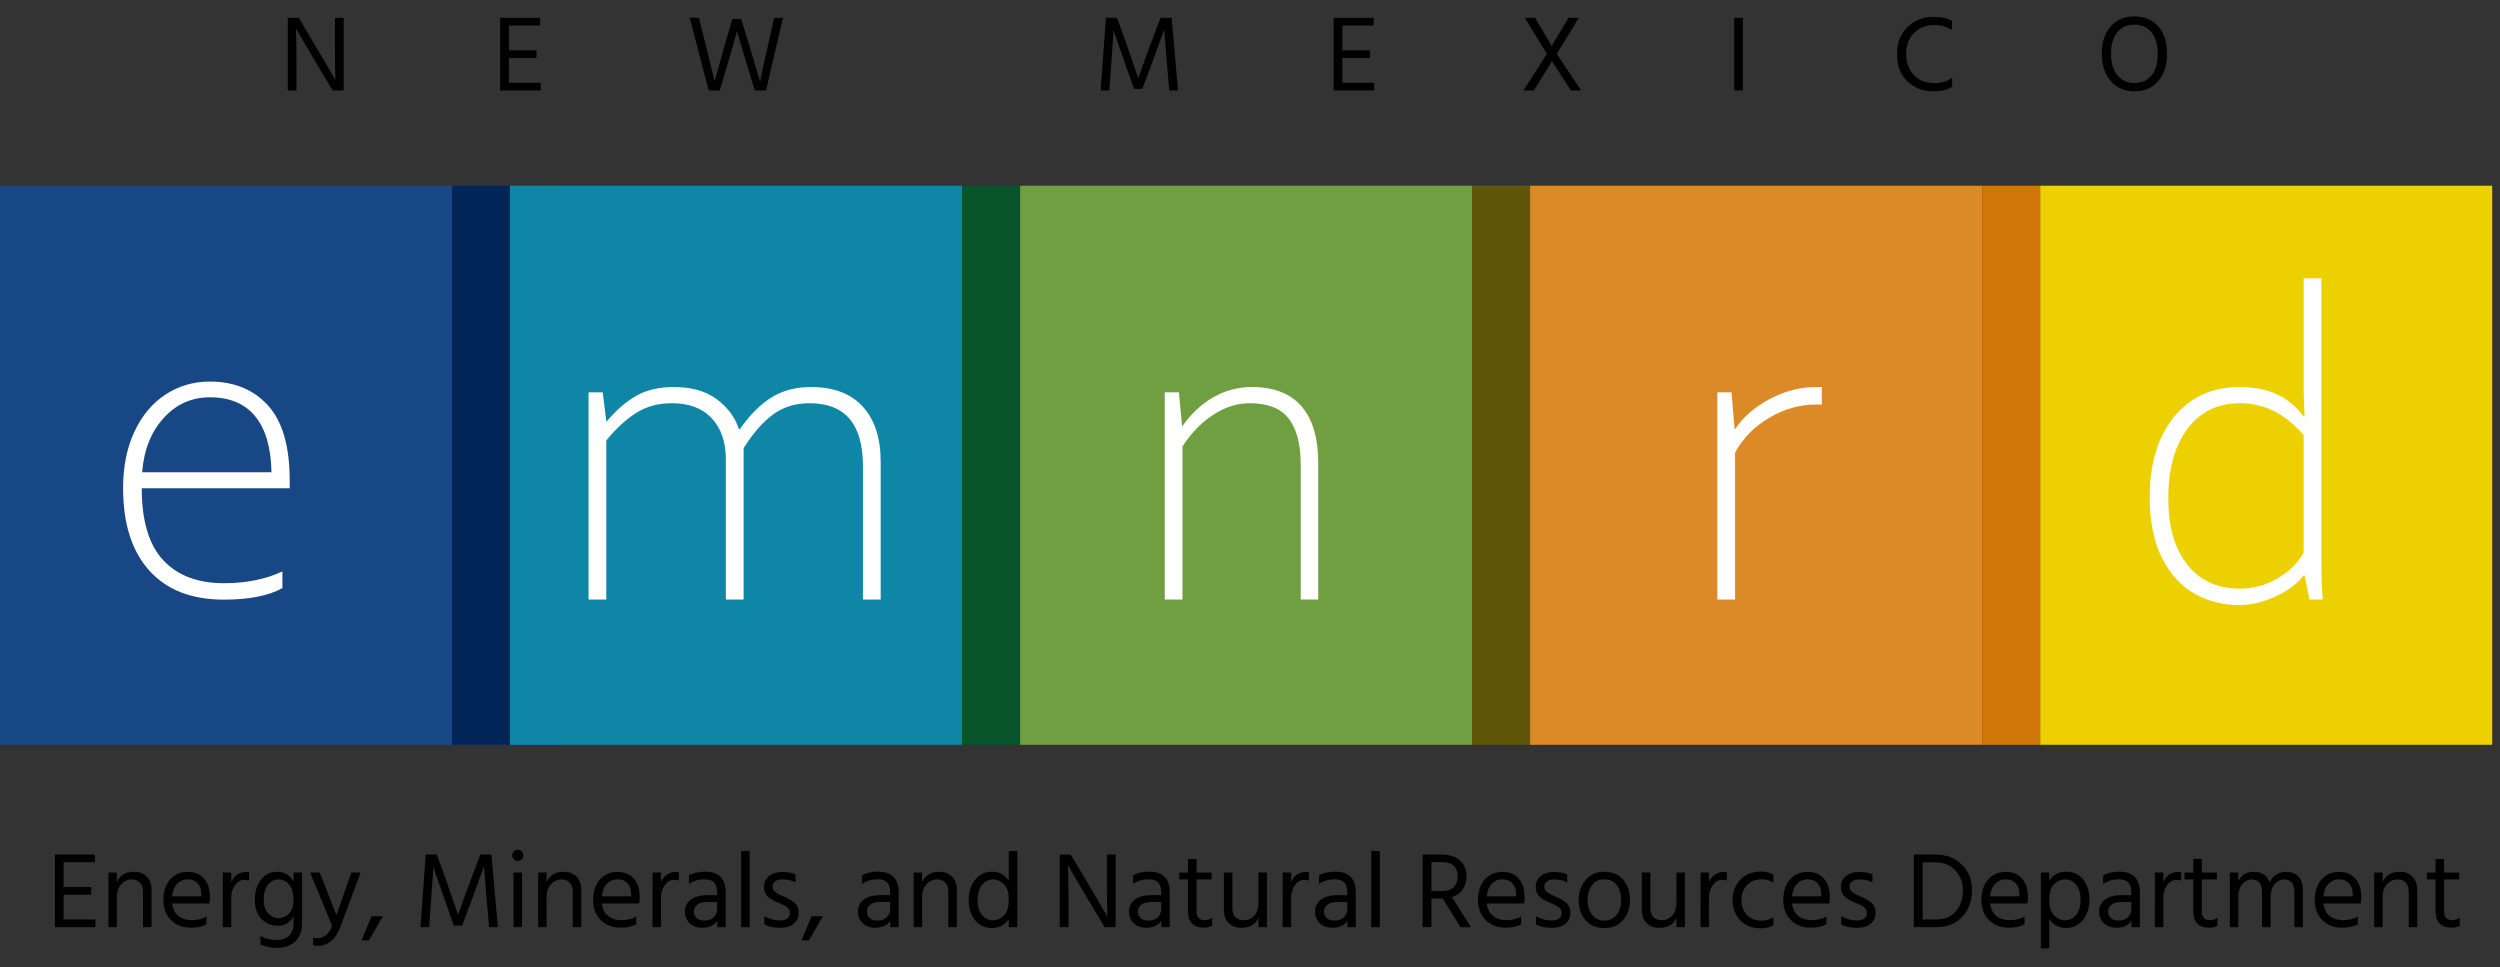 <?xml version="1.0" encoding="UTF-8"?><svg xmlns="http://www.w3.org/2000/svg" viewBox="0 0 1926 745.07"><rect x="0" y="0" width="1926" height="745.07" fill="#333333" stroke="none"/><defs><style>.cls-1{fill:#dc8a27;}.cls-1,.cls-2,.cls-3,.cls-4,.cls-5,.cls-6,.cls-7,.cls-8,.cls-9,.cls-10,.cls-11{stroke-width:0px;}.cls-2{fill:#000;}.cls-3{fill:#6f9f41;}.cls-4{fill:#edd000;}.cls-5{fill:#60560a;}.cls-6{fill:#0f86a6;}.cls-12{isolation:isolate;}.cls-7{fill:#07542a;}.cls-8{fill:#012557;}.cls-9{fill:#fff;}.cls-10{fill:#d17709;}.cls-11{fill:#184786;}</style></defs><g id="Color_Blocks"><g id="ColorBlocks"><rect class="cls-11" y="143.08" width="430.7" height="430.7"/><rect class="cls-8" x="348.3" y="143.08" width="44.7" height="430.7"/><rect class="cls-6" x="392.9" y="143.08" width="348.3" height="430.7"/><rect class="cls-7" x="741.2" y="143.08" width="44.7" height="430.7"/><rect class="cls-3" x="785.9" y="143.08" width="348.3" height="430.7"/><rect class="cls-5" x="1134.1" y="143.08" width="44.7" height="430.7"/><rect class="cls-1" x="1178.8" y="143.08" width="348.3" height="430.7"/><rect class="cls-4" x="1571.7" y="143.08" width="348.3" height="430.7"/><rect class="cls-10" x="1527.1" y="143.08" width="44.7" height="430.7"/></g></g><g id="Layer_1"><g id="Text"><g class="cls-12"><g class="cls-12"><path class="cls-2" d="M228.41,69.68h-6.72V13.74h8.47l14.03,23.57,14.19,24.24c-.22-5.37-.33-13.42-.33-24.15V13.74h6.72v55.94h-8.47l-14.03-23.41c-2.82-4.7-5.42-9.09-7.8-13.16-2.38-4.07-4.07-6.99-5.06-8.76l-1.41-2.57c.28,5.75.41,13.86.41,24.32v23.57Z"/><path class="cls-2" d="M416.57,69.68h-31.21V13.74h30.79v5.89h-24.07v19.17h21.25v5.89h-21.25v19.09h24.49v5.89Z"/><path class="cls-2" d="M554.52,69.68h-8.55l-14.61-55.94h7.06l5.23,20.75,6.89,28.14c3.1-11.34,5.73-20.72,7.88-28.14l5.81-19.92h6.72l6.14,19.92,8.47,28.39c2.54-12.23,4.59-21.66,6.14-28.3l4.73-20.83h6.81l-13.11,55.94h-8.63l-5.4-17.68-8.38-27.97c-1.72,6.53-4.37,15.85-7.97,27.97l-5.23,17.68Z"/><path class="cls-2" d="M854.65,69.68h-6.72l4.07-55.94h8.55l7.39,20.42,8.96,26.06c3.21-9.07,6.36-17.76,9.46-26.06l7.72-20.42h8.55l4.9,55.94h-6.72l-1.91-22.08-1.99-24.82c-2.93,8.19-5.95,16.46-9.05,24.82l-7.8,20.83h-6.39l-7.39-20.83-8.47-24.32c0,2.16-.53,10.27-1.58,24.32l-1.58,22.08Z"/><path class="cls-2" d="M1058.66,69.68h-31.21V13.74h30.79v5.89h-24.07v19.17h21.25v5.89h-21.25v19.09h24.49v5.89Z"/><path class="cls-2" d="M1181.66,69.68h-7.97l18.01-28.22-17.01-27.72h7.88l12.87,21.66,12.86-21.66h7.97l-16.93,27.72,18.76,28.22h-7.88l-14.61-22.49-13.94,22.49Z"/><path class="cls-2" d="M1342.77,69.68h-6.72V13.74h6.72v55.94Z"/><path class="cls-2" d="M1503.95,66.86c-3.43,2.32-8.13,3.49-14.11,3.49-8.41,0-15.25-2.59-20.5-7.76-5.26-5.17-7.88-12.21-7.88-21.12,0-8.41,2.67-15.26,8.01-20.54,5.34-5.28,12.05-7.93,20.13-7.93,5.81,0,10.54,1,14.19,2.99v6.89c-2.44-1.27-4.62-2.19-6.56-2.74-1.94-.55-4.48-.83-7.64-.83-6.03,0-11.05,2.05-15.06,6.14-4.01,4.1-6.02,9.43-6.02,16.02s1.99,12.34,5.98,16.43c3.98,4.1,9.27,6.14,15.85,6.14,5.31,0,9.85-1.41,13.61-4.23v7.05Z"/><path class="cls-2" d="M1669.45,41.46c0,8.8-2.26,15.81-6.76,21.04-4.51,5.23-10.61,7.84-18.3,7.84s-13.67-2.63-18.26-7.88c-4.59-5.26-6.89-12.26-6.89-21s2.25-15.8,6.76-21,10.61-7.8,18.3-7.8,14.01,2.59,18.47,7.76c4.45,5.17,6.68,12.19,6.68,21.04ZM1626.29,41.46c0,6.92,1.65,12.4,4.94,16.43,3.29,4.04,7.68,6.06,13.16,6.06s10.11-1.99,13.24-5.98c3.13-3.98,4.69-9.49,4.69-16.52s-1.58-12.53-4.73-16.52c-3.15-3.98-7.58-5.98-13.28-5.98s-10.06,2.01-13.24,6.02c-3.18,4.01-4.77,9.5-4.77,16.48Z"/></g></g><g class="cls-12"><g class="cls-12"><path class="cls-2" d="M73.5,714.28h-31.21v-55.94h30.79v5.89h-24.07v19.17h21.25v5.89h-21.25v19.09h24.49v5.89Z"/><path class="cls-2" d="M116.74,714.28h-6.56v-27.22c0-3.1-.79-5.46-2.37-7.1-1.58-1.63-3.64-2.45-6.18-2.45-3.15,0-5.88,1.22-8.18,3.65-2.3,2.44-3.44,5.81-3.44,10.13v22.99h-6.47v-42.08h6.47v7.3c2.49-5.26,6.92-7.88,13.28-7.88,4.09,0,7.36,1.25,9.79,3.74,2.43,2.49,3.65,5.81,3.65,9.96v28.97Z"/><path class="cls-2" d="M159.07,712.12c-3.27,1.72-7.25,2.57-11.95,2.57-6.36,0-11.5-1.95-15.4-5.85s-5.85-9.06-5.85-15.48,1.74-11.98,5.23-15.85c3.49-3.87,7.97-5.81,13.45-5.81s9.43,1.69,12.53,5.06c3.1,3.38,4.65,8.16,4.65,14.36,0,1.77-.14,3.4-.42,4.9h-28.72c.5,4.15,2.08,7.33,4.73,9.54,2.66,2.21,6.14,3.32,10.46,3.32,4.7,0,8.47-.97,11.29-2.91v6.14ZM144.55,677.43c-3.15,0-5.84,1.13-8.05,3.4-2.21,2.27-3.51,5.51-3.9,9.71h22.58v-1.66c0-3.49-.94-6.27-2.82-8.34-1.88-2.08-4.48-3.11-7.8-3.11Z"/><path class="cls-2" d="M178.16,714.28h-6.56l.08-42.08h6.47v7.39c2.21-5.2,6.03-7.8,11.45-7.8,1,0,1.77.06,2.32.17v6.47c-1.16-.39-2.35-.58-3.57-.58-2.93,0-5.37,1.36-7.3,4.07-1.94,2.71-2.9,5.84-2.9,9.38v22.99Z"/><path class="cls-2" d="M232.69,710.88c0,6.42-1.77,11.25-5.31,14.48-3.54,3.24-8.11,4.86-13.69,4.86-5.09,0-9.43-.86-13.03-2.57v-6.56c3.54,2.05,7.69,3.07,12.45,3.07,4.04,0,7.22-1.08,9.54-3.24,2.32-2.16,3.49-5.53,3.49-10.13v-4.73c-2.77,4.76-6.89,7.14-12.37,7.14-4.81,0-8.92-1.77-12.33-5.31-3.4-3.54-5.1-8.47-5.1-14.77s1.58-11.4,4.73-15.44c3.15-4.04,7.28-6.06,12.37-6.06,5.75,0,9.99,2.52,12.7,7.55v-6.97h6.56v38.68ZM203.14,692.95c0,4.7,1.16,8.29,3.49,10.75,2.32,2.46,4.95,3.69,7.89,3.69s5.74-1.18,8.09-3.53c2.35-2.35,3.53-5.85,3.53-10.5,0-5.37-1.13-9.35-3.4-11.95-2.27-2.6-4.9-3.9-7.88-3.9-3.6,0-6.45,1.42-8.55,4.27-2.1,2.85-3.15,6.57-3.15,11.16Z"/><path class="cls-2" d="M262.57,713.2c-2.16,5.7-4.72,9.71-7.68,12.04-2.96,2.32-6.35,3.49-10.17,3.49-1.44,0-2.6-.14-3.49-.42v-5.89c.83.22,1.77.33,2.82.33,5.59,0,9.54-3.18,11.87-9.54l-17.02-41h7.39l5.48,13.86,7.39,19.09c.44-1.44,2.66-7.8,6.64-19.09l4.9-13.86h7.05l-15.19,41Z"/><path class="cls-2" d="M284.23,724.49h-5.73l7.72-18.59h8.71l-10.71,18.59Z"/><path class="cls-2" d="M330.63,714.28h-6.72l4.07-55.94h8.55l7.39,20.42,8.96,26.06c3.21-9.07,6.36-17.76,9.46-26.06l7.72-20.42h8.55l4.9,55.94h-6.72l-1.91-22.08-1.99-24.82c-2.93,8.19-5.95,16.46-9.05,24.82l-7.8,20.83h-6.39l-7.39-20.83-8.47-24.32c0,2.16-.53,10.27-1.58,24.32l-1.58,22.08Z"/><path class="cls-2" d="M401.92,655.93c.83.83,1.24,1.85,1.24,3.07s-.42,2.23-1.24,3.03c-.83.8-1.85,1.2-3.07,1.2s-2.23-.4-3.03-1.2c-.8-.8-1.2-1.81-1.2-3.03s.4-2.24,1.2-3.07c.8-.83,1.81-1.25,3.03-1.25s2.24.42,3.07,1.25ZM402.17,714.28h-6.56v-42.08h6.56v42.08Z"/><path class="cls-2" d="M447.82,714.28h-6.56v-27.22c0-3.1-.79-5.46-2.37-7.1-1.58-1.63-3.64-2.45-6.18-2.45-3.15,0-5.88,1.22-8.18,3.65-2.3,2.44-3.44,5.81-3.44,10.13v22.99h-6.47v-42.08h6.47v7.3c2.49-5.26,6.92-7.88,13.28-7.88,4.09,0,7.36,1.25,9.79,3.74,2.43,2.49,3.65,5.81,3.65,9.96v28.97Z"/><path class="cls-2" d="M490.15,712.12c-3.27,1.72-7.25,2.57-11.95,2.57-6.36,0-11.5-1.95-15.4-5.85s-5.85-9.06-5.85-15.48,1.74-11.98,5.23-15.85c3.49-3.87,7.97-5.81,13.45-5.81s9.43,1.69,12.53,5.06c3.1,3.38,4.65,8.16,4.65,14.36,0,1.77-.14,3.4-.42,4.9h-28.72c.5,4.15,2.08,7.33,4.73,9.54,2.66,2.21,6.14,3.32,10.46,3.32,4.7,0,8.47-.97,11.29-2.91v6.14ZM475.63,677.43c-3.15,0-5.84,1.13-8.05,3.4-2.21,2.27-3.51,5.51-3.9,9.71h22.58v-1.66c0-3.49-.94-6.27-2.82-8.34-1.88-2.08-4.48-3.11-7.8-3.11Z"/><path class="cls-2" d="M509.24,714.28h-6.56l.08-42.08h6.47v7.39c2.21-5.2,6.03-7.8,11.45-7.8,1,0,1.77.06,2.32.17v6.47c-1.16-.39-2.35-.58-3.57-.58-2.93,0-5.37,1.36-7.3,4.07-1.94,2.71-2.9,5.84-2.9,9.38v22.99Z"/><path class="cls-2" d="M552.56,709.3c-2.16,3.6-6.09,5.4-11.79,5.4-3.93,0-7.1-1.16-9.5-3.49-2.41-2.32-3.61-5.26-3.61-8.8,0-4.04,1.54-7.18,4.61-9.42,3.07-2.24,7.26-3.36,12.57-3.36h7.64v-2.16c0-3.32-.75-5.82-2.24-7.51-1.49-1.69-4.01-2.53-7.55-2.53-4.48,0-8.47,1.19-11.95,3.57v-6.56c3.15-1.94,7.3-2.91,12.45-2.91,10.57,0,15.85,5.37,15.85,16.1v26.64h-6.47v-4.98ZM542.69,709.21c2.99,0,5.37-.84,7.14-2.53,1.77-1.69,2.66-3.83,2.66-6.43v-5.39h-7.3c-3.54,0-6.2.69-7.97,2.08-1.77,1.38-2.66,3.13-2.66,5.23s.69,3.81,2.08,5.1c1.38,1.3,3.4,1.95,6.06,1.95Z"/><path class="cls-2" d="M577.55,714.28h-6.56v-58.68h6.56v58.68Z"/><path class="cls-2" d="M615.31,703.07c0,3.6-1.26,6.45-3.78,8.55-2.52,2.1-5.96,3.15-10.33,3.15-5.09,0-9.21-.86-12.37-2.57v-6.39c3.71,2.21,7.69,3.32,11.95,3.32,2.54,0,4.48-.5,5.81-1.49,1.33-1,1.99-2.35,1.99-4.07,0-1.99-.73-3.54-2.2-4.65-1.47-1.11-3.92-2.35-7.35-3.73-3.15-1.22-5.69-2.74-7.59-4.57-1.91-1.83-2.86-4.29-2.86-7.39,0-3.49,1.31-6.27,3.94-8.34,2.63-2.08,5.91-3.11,9.84-3.11,4.37,0,7.89.61,10.54,1.83v6.22c-2.55-1.55-6.03-2.32-10.46-2.32-2.21,0-3.97.51-5.27,1.54-1.3,1.02-1.95,2.34-1.95,3.94,0,1,.19,1.87.58,2.61.39.75,1.15,1.48,2.28,2.2,1.13.72,1.96,1.2,2.49,1.45.52.25,1.67.76,3.44,1.54,3.54,1.44,6.31,3.07,8.3,4.9,1.99,1.83,2.99,4.29,2.99,7.39Z"/><path class="cls-2" d="M623.2,724.49h-5.73l7.72-18.59h8.71l-10.71,18.59Z"/><path class="cls-2" d="M685.86,709.3c-2.16,3.6-6.09,5.4-11.79,5.4-3.93,0-7.1-1.16-9.5-3.49-2.41-2.32-3.61-5.26-3.61-8.8,0-4.04,1.54-7.18,4.61-9.42,3.07-2.24,7.26-3.36,12.57-3.36h7.64v-2.16c0-3.32-.75-5.82-2.24-7.51-1.49-1.69-4.01-2.53-7.55-2.53-4.48,0-8.47,1.19-11.95,3.57v-6.56c3.15-1.94,7.3-2.91,12.45-2.91,10.57,0,15.85,5.37,15.85,16.1v26.64h-6.47v-4.98ZM675.98,709.21c2.99,0,5.37-.84,7.14-2.53,1.77-1.69,2.66-3.83,2.66-6.43v-5.39h-7.3c-3.54,0-6.2.69-7.97,2.08-1.77,1.38-2.66,3.13-2.66,5.23s.69,3.81,2.08,5.1c1.38,1.3,3.4,1.95,6.06,1.95Z"/><path class="cls-2" d="M737.15,714.28h-6.56v-27.22c0-3.1-.79-5.46-2.37-7.1-1.58-1.63-3.64-2.45-6.18-2.45-3.15,0-5.88,1.22-8.18,3.65-2.3,2.44-3.44,5.81-3.44,10.13v22.99h-6.47v-42.08h6.47v7.3c2.49-5.26,6.92-7.88,13.28-7.88,4.09,0,7.36,1.25,9.79,3.74,2.43,2.49,3.65,5.81,3.65,9.96v28.97Z"/><path class="cls-2" d="M783.71,714.28h-6.56v-6.22c-2.99,4.59-7.3,6.89-12.95,6.89s-9.97-2.08-13.16-6.22c-3.18-4.15-4.77-9.18-4.77-15.11,0-6.58,1.69-11.91,5.06-15.98,3.37-4.07,7.72-6.1,13.03-6.1s9.74,2.35,12.78,7.05v-22.99h6.56v58.68ZM753.09,693.69c0,4.54,1.11,8.22,3.32,11.04,2.21,2.82,5.01,4.23,8.38,4.23s6.35-1.27,8.76-3.82c2.41-2.54,3.61-6.61,3.61-12.2s-1.24-9.21-3.73-11.7c-2.49-2.49-5.23-3.73-8.22-3.73-3.49,0-6.38,1.4-8.67,4.19-2.3,2.79-3.44,6.79-3.44,11.99Z"/><path class="cls-2" d="M823.14,714.28h-6.72v-55.94h8.47l14.03,23.57,14.19,24.24c-.22-5.37-.33-13.42-.33-24.15v-23.66h6.72v55.94h-8.47l-14.03-23.41c-2.82-4.7-5.42-9.09-7.8-13.16-2.38-4.07-4.07-6.99-5.06-8.76l-1.41-2.57c.28,5.75.41,13.86.41,24.32v23.57Z"/><path class="cls-2" d="M894.68,709.3c-2.16,3.6-6.09,5.4-11.79,5.4-3.93,0-7.1-1.16-9.5-3.49-2.41-2.32-3.61-5.26-3.61-8.8,0-4.04,1.54-7.18,4.61-9.42,3.07-2.24,7.26-3.36,12.57-3.36h7.64v-2.16c0-3.32-.75-5.82-2.24-7.51-1.49-1.69-4.01-2.53-7.55-2.53-4.48,0-8.47,1.19-11.95,3.57v-6.56c3.15-1.94,7.3-2.91,12.45-2.91,10.57,0,15.85,5.37,15.85,16.1v26.64h-6.47v-4.98ZM884.8,709.21c2.99,0,5.37-.84,7.14-2.53,1.77-1.69,2.66-3.83,2.66-6.43v-5.39h-7.3c-3.54,0-6.2.69-7.97,2.08-1.77,1.38-2.66,3.13-2.66,5.23s.69,3.81,2.08,5.1c1.38,1.3,3.4,1.95,6.06,1.95Z"/><path class="cls-2" d="M933.86,713.2c-1.83,1-3.87,1.49-6.14,1.49-8.3,0-12.45-4.23-12.45-12.7v-24.48h-6.72v-5.31h6.72v-10.46h6.56v10.46h11.62v5.31h-11.62v24.65c0,4.48,2.1,6.72,6.31,6.72,2.16,0,4.07-.64,5.73-1.91v6.22Z"/><path class="cls-2" d="M976.1,714.28h-6.56v-7.3c-2.21,5.2-6.61,7.8-13.2,7.8-4.15,0-7.43-1.23-9.84-3.69-2.41-2.46-3.61-5.77-3.61-9.92v-28.97h6.56v27.31c0,3.04.77,5.37,2.32,6.97,1.55,1.61,3.65,2.41,6.31,2.41,3.49,0,6.27-1.22,8.34-3.65,2.08-2.43,3.11-5.73,3.11-9.88v-23.16h6.56v42.08Z"/><path class="cls-2" d="M994.7,714.28h-6.56l.08-42.08h6.47v7.39c2.21-5.2,6.03-7.8,11.45-7.8,1,0,1.77.06,2.32.17v6.47c-1.16-.39-2.35-.58-3.57-.58-2.93,0-5.37,1.36-7.3,4.07-1.94,2.71-2.91,5.84-2.91,9.38v22.99Z"/><path class="cls-2" d="M1038.02,709.3c-2.16,3.6-6.09,5.4-11.79,5.4-3.93,0-7.1-1.16-9.5-3.49-2.41-2.32-3.61-5.26-3.61-8.8,0-4.04,1.54-7.18,4.61-9.42,3.07-2.24,7.26-3.36,12.57-3.36h7.64v-2.16c0-3.32-.75-5.82-2.24-7.51-1.49-1.69-4.01-2.53-7.55-2.53-4.48,0-8.47,1.19-11.95,3.57v-6.56c3.15-1.94,7.3-2.91,12.45-2.91,10.57,0,15.85,5.37,15.85,16.1v26.64h-6.47v-4.98ZM1028.14,709.21c2.99,0,5.37-.84,7.14-2.53,1.77-1.69,2.66-3.83,2.66-6.43v-5.39h-7.3c-3.54,0-6.2.69-7.97,2.08-1.77,1.38-2.66,3.13-2.66,5.23s.69,3.81,2.08,5.1c1.38,1.3,3.4,1.95,6.06,1.95Z"/><path class="cls-2" d="M1063,714.28h-6.56v-58.68h6.56v58.68Z"/><path class="cls-2" d="M1110.81,692.2h-8.05v22.08h-6.72v-55.94h14.03c6.47,0,11.38,1.52,14.73,4.57,3.35,3.04,5.02,7.25,5.02,12.62-.11,3.87-1.13,7.17-3.07,9.88-1.94,2.71-4.68,4.62-8.22,5.73l14.69,23.16h-8.05l-13.7-22.08h-.66ZM1110.48,664.15h-7.72v22.33h8.47c3.82,0,6.74-1.04,8.76-3.11,2.02-2.07,3.03-4.74,3.03-8.01,0-7.47-4.18-11.21-12.53-11.21Z"/><path class="cls-2" d="M1171.89,712.12c-3.26,1.72-7.25,2.57-11.95,2.57-6.36,0-11.5-1.95-15.4-5.85-3.9-3.9-5.85-9.06-5.85-15.48s1.74-11.98,5.23-15.85,7.97-5.81,13.45-5.81,9.43,1.69,12.53,5.06c3.1,3.38,4.65,8.16,4.65,14.36,0,1.77-.14,3.4-.42,4.9h-28.72c.5,4.15,2.08,7.33,4.73,9.54,2.66,2.21,6.14,3.32,10.46,3.32,4.7,0,8.47-.97,11.29-2.91v6.14ZM1157.37,677.43c-3.15,0-5.84,1.13-8.05,3.4-2.21,2.27-3.51,5.51-3.9,9.71h22.58v-1.66c0-3.49-.94-6.27-2.82-8.34-1.88-2.08-4.48-3.11-7.8-3.11Z"/><path class="cls-2" d="M1209.83,703.07c0,3.6-1.26,6.45-3.78,8.55-2.52,2.1-5.96,3.15-10.33,3.15-5.09,0-9.21-.86-12.37-2.57v-6.39c3.71,2.21,7.69,3.32,11.95,3.32,2.54,0,4.48-.5,5.81-1.49s1.99-2.35,1.99-4.07c0-1.99-.73-3.54-2.2-4.65-1.47-1.11-3.92-2.35-7.34-3.73-3.15-1.22-5.69-2.74-7.59-4.57s-2.86-4.29-2.86-7.39c0-3.49,1.31-6.27,3.94-8.34,2.63-2.08,5.91-3.11,9.83-3.11,4.37,0,7.88.61,10.54,1.83v6.22c-2.55-1.55-6.03-2.32-10.46-2.32-2.21,0-3.97.51-5.27,1.54-1.3,1.02-1.95,2.34-1.95,3.94,0,1,.19,1.87.58,2.61.39.75,1.15,1.48,2.28,2.2,1.13.72,1.96,1.2,2.49,1.45.53.25,1.67.76,3.44,1.54,3.54,1.44,6.31,3.07,8.3,4.9s2.99,4.29,2.99,7.39Z"/><path class="cls-2" d="M1255.72,693.36c0,6.25-1.77,11.43-5.31,15.52s-8.41,6.14-14.61,6.14-10.8-2.03-14.32-6.1c-3.51-4.07-5.27-9.2-5.27-15.4s1.81-11.47,5.44-15.65c3.62-4.18,8.34-6.27,14.15-6.27,6.36,0,11.27,2.05,14.73,6.14,3.46,4.09,5.19,9.3,5.19,15.6ZM1223.02,693.45c0,4.37,1.16,8.09,3.49,11.16,2.32,3.07,5.42,4.61,9.3,4.61,4.2,0,7.44-1.51,9.71-4.52,2.27-3.01,3.4-6.76,3.4-11.25s-1.08-8.48-3.24-11.5c-2.16-3.02-5.45-4.52-9.88-4.52-3.98,0-7.11,1.55-9.38,4.65-2.27,3.1-3.4,6.89-3.4,11.37Z"/><path class="cls-2" d="M1298.05,714.28h-6.56v-7.3c-2.21,5.2-6.61,7.8-13.2,7.8-4.15,0-7.43-1.23-9.83-3.69-2.41-2.46-3.61-5.77-3.61-9.92v-28.97h6.56v27.31c0,3.04.77,5.37,2.32,6.97,1.55,1.61,3.65,2.41,6.31,2.41,3.49,0,6.27-1.22,8.34-3.65,2.07-2.43,3.11-5.73,3.11-9.88v-23.16h6.56v42.08Z"/><path class="cls-2" d="M1316.64,714.28h-6.56l.08-42.08h6.47v7.39c2.21-5.2,6.03-7.8,11.45-7.8,1,0,1.77.06,2.32.17v6.47c-1.16-.39-2.35-.58-3.57-.58-2.93,0-5.37,1.36-7.3,4.07-1.94,2.71-2.91,5.84-2.91,9.38v22.99Z"/><path class="cls-2" d="M1366.19,712.78c-2.66,1.6-5.92,2.41-9.79,2.41-6.64,0-11.91-2.12-15.81-6.35-3.9-4.23-5.85-9.39-5.85-15.48s1.95-11.12,5.85-15.44c3.9-4.32,9.23-6.47,15.98-6.47,3.6,0,6.81.78,9.63,2.32v6.22c-2.55-1.71-5.53-2.57-8.96-2.57-4.76,0-8.56,1.54-11.41,4.61-2.85,3.07-4.27,6.88-4.27,11.41.05,4.54,1.44,8.31,4.15,11.33,2.71,3.02,6.56,4.52,11.54,4.52,3.21,0,6.2-.91,8.96-2.74v6.22Z"/><path class="cls-2" d="M1407.03,712.12c-3.26,1.72-7.25,2.57-11.95,2.57-6.36,0-11.5-1.95-15.4-5.85-3.9-3.9-5.85-9.06-5.85-15.48s1.74-11.98,5.23-15.85,7.97-5.81,13.45-5.81,9.43,1.69,12.53,5.06c3.1,3.38,4.65,8.16,4.65,14.36,0,1.77-.14,3.4-.42,4.9h-28.72c.5,4.15,2.08,7.33,4.73,9.54,2.66,2.21,6.14,3.32,10.46,3.32,4.7,0,8.47-.97,11.29-2.91v6.14ZM1392.5,677.43c-3.15,0-5.84,1.13-8.05,3.4-2.21,2.27-3.51,5.51-3.9,9.71h22.58v-1.66c0-3.49-.94-6.27-2.82-8.34-1.88-2.08-4.48-3.11-7.8-3.11Z"/><path class="cls-2" d="M1444.96,703.07c0,3.6-1.26,6.45-3.78,8.55-2.52,2.1-5.96,3.15-10.33,3.15-5.09,0-9.21-.86-12.37-2.57v-6.39c3.71,2.21,7.69,3.32,11.95,3.32,2.54,0,4.48-.5,5.81-1.49s1.99-2.35,1.99-4.07c0-1.99-.73-3.54-2.2-4.65-1.47-1.11-3.92-2.35-7.34-3.73-3.15-1.22-5.69-2.74-7.59-4.57s-2.86-4.29-2.86-7.39c0-3.49,1.31-6.27,3.94-8.34,2.63-2.08,5.91-3.11,9.83-3.11,4.37,0,7.88.61,10.54,1.83v6.22c-2.55-1.55-6.03-2.32-10.46-2.32-2.21,0-3.97.51-5.27,1.54-1.3,1.02-1.95,2.34-1.95,3.94,0,1,.19,1.87.58,2.61.39.75,1.15,1.48,2.28,2.2,1.13.72,1.96,1.2,2.49,1.45.53.25,1.67.76,3.44,1.54,3.54,1.44,6.31,3.07,8.3,4.9s2.99,4.29,2.99,7.39Z"/><path class="cls-2" d="M1491.35,714.28h-16.93v-55.94h16.6c8.24,0,15.01,2.56,20.29,7.68,5.28,5.12,7.93,11.75,7.93,19.88s-2.45,14.83-7.35,20.25c-4.9,5.42-11.74,8.13-20.54,8.13ZM1490.94,664.31h-9.71v44.07h10.04c6.92,0,12.14-2.14,15.69-6.43,3.54-4.29,5.31-9.64,5.31-16.06,0-6.09-1.98-11.21-5.93-15.36-3.96-4.15-9.09-6.22-15.4-6.22Z"/><path class="cls-2" d="M1559.66,712.12c-3.26,1.72-7.25,2.57-11.95,2.57-6.36,0-11.5-1.95-15.4-5.85-3.9-3.9-5.85-9.06-5.85-15.48s1.74-11.98,5.23-15.85,7.97-5.81,13.45-5.81,9.43,1.69,12.53,5.06c3.1,3.38,4.65,8.16,4.65,14.36,0,1.77-.14,3.4-.42,4.9h-28.72c.5,4.15,2.08,7.33,4.73,9.54,2.66,2.21,6.14,3.32,10.46,3.32,4.7,0,8.47-.97,11.29-2.91v6.14ZM1545.14,677.43c-3.15,0-5.84,1.13-8.05,3.4-2.21,2.27-3.51,5.51-3.9,9.71h22.58v-1.66c0-3.49-.94-6.27-2.82-8.34-1.88-2.08-4.48-3.11-7.8-3.11Z"/><path class="cls-2" d="M1578.75,730.63h-6.47v-58.43h6.47v6.39c2.93-4.7,7.28-7.05,13.03-7.05s9.97,2.03,13.16,6.1c3.18,4.07,4.77,9.14,4.77,15.23,0,6.47-1.67,11.77-5.02,15.89-3.35,4.12-7.71,6.18-13.07,6.18s-9.82-2.35-12.87-7.05v22.74ZM1578.75,693.28c0,5.37,1.25,9.32,3.73,11.87,2.49,2.55,5.26,3.82,8.3,3.82,3.54,0,6.45-1.4,8.71-4.19,2.27-2.79,3.4-6.76,3.4-11.91,0-4.59-1.11-8.3-3.32-11.12-2.21-2.82-5.01-4.23-8.38-4.23s-6.3,1.23-8.76,3.69c-2.46,2.46-3.69,6.49-3.69,12.08Z"/><path class="cls-2" d="M1642.08,709.3c-2.16,3.6-6.09,5.4-11.79,5.4-3.93,0-7.1-1.16-9.5-3.49-2.41-2.32-3.61-5.26-3.61-8.8,0-4.04,1.54-7.18,4.61-9.42,3.07-2.24,7.26-3.36,12.57-3.36h7.64v-2.16c0-3.32-.75-5.82-2.24-7.51-1.49-1.69-4.01-2.53-7.55-2.53-4.48,0-8.47,1.19-11.95,3.57v-6.56c3.15-1.94,7.3-2.91,12.45-2.91,10.57,0,15.85,5.37,15.85,16.1v26.64h-6.47v-4.98ZM1632.2,709.21c2.99,0,5.37-.84,7.14-2.53,1.77-1.69,2.66-3.83,2.66-6.43v-5.39h-7.3c-3.54,0-6.2.69-7.97,2.08-1.77,1.38-2.66,3.13-2.66,5.23s.69,3.81,2.08,5.1c1.38,1.3,3.4,1.95,6.06,1.95Z"/><path class="cls-2" d="M1666.65,714.28h-6.56l.08-42.08h6.47v7.39c2.21-5.2,6.03-7.8,11.45-7.8,1,0,1.77.06,2.32.17v6.47c-1.16-.39-2.35-.58-3.57-.58-2.93,0-5.37,1.36-7.3,4.07-1.94,2.71-2.91,5.84-2.91,9.38v22.99Z"/><path class="cls-2" d="M1708.31,713.2c-1.83,1-3.87,1.49-6.14,1.49-8.3,0-12.45-4.23-12.45-12.7v-24.48h-6.72v-5.31h6.72v-10.46h6.56v10.46h11.62v5.31h-11.62v24.65c0,4.48,2.1,6.72,6.31,6.72,2.16,0,4.07-.64,5.73-1.91v6.22Z"/><path class="cls-2" d="M1774.13,714.28h-6.56v-27.22c0-6.36-2.68-9.54-8.05-9.54-2.66,0-5.04,1.2-7.14,3.61-2.1,2.41-3.15,5.8-3.15,10.17v22.99h-6.56v-27.22c0-6.36-2.68-9.54-8.05-9.54-2.66,0-5.04,1.2-7.14,3.61-2.1,2.41-3.15,5.8-3.15,10.17v22.99h-6.47v-42.08h6.47v6.81c2.32-4.92,6.28-7.39,11.87-7.39,6.47,0,10.57,2.74,12.28,8.22,1.22-2.66,2.92-4.69,5.1-6.1,2.19-1.41,4.63-2.12,7.35-2.12,4.37,0,7.66,1.25,9.88,3.74,2.21,2.49,3.32,5.84,3.32,10.04v28.88Z"/><path class="cls-2" d="M1816.46,712.12c-3.26,1.72-7.25,2.57-11.95,2.57-6.36,0-11.5-1.95-15.4-5.85-3.9-3.9-5.85-9.06-5.85-15.48s1.74-11.98,5.23-15.85,7.97-5.81,13.45-5.81,9.43,1.69,12.53,5.06c3.1,3.38,4.65,8.16,4.65,14.36,0,1.77-.14,3.4-.42,4.9h-28.72c.5,4.15,2.08,7.33,4.73,9.54,2.66,2.21,6.14,3.32,10.46,3.32,4.7,0,8.47-.97,11.29-2.91v6.14ZM1801.93,677.43c-3.15,0-5.84,1.13-8.05,3.4-2.21,2.27-3.51,5.51-3.9,9.71h22.58v-1.66c0-3.49-.94-6.27-2.82-8.34-1.88-2.08-4.48-3.11-7.8-3.11Z"/><path class="cls-2" d="M1862.27,714.28h-6.56v-27.22c0-3.1-.79-5.46-2.37-7.1-1.58-1.63-3.64-2.45-6.18-2.45-3.15,0-5.88,1.22-8.18,3.65-2.3,2.44-3.44,5.81-3.44,10.13v22.99h-6.47v-42.08h6.47v7.3c2.49-5.26,6.92-7.88,13.28-7.88,4.09,0,7.36,1.25,9.79,3.74,2.43,2.49,3.65,5.81,3.65,9.96v28.97Z"/><path class="cls-2" d="M1894.98,713.2c-1.83,1-3.87,1.49-6.14,1.49-8.3,0-12.45-4.23-12.45-12.7v-24.48h-6.72v-5.31h6.72v-10.46h6.56v10.46h11.62v5.31h-11.62v24.65c0,4.48,2.1,6.72,6.31,6.72,2.16,0,4.07-.64,5.73-1.91v6.22Z"/></g></g><g class="cls-12"><g class="cls-12"><path class="cls-9" d="M94.83,376.16c0-16.63,2.91-31.16,8.72-43.58,5.81-12.42,13.78-21.96,23.93-28.62,10.14-6.67,21.53-10,34.18-10,18.68,0,33.61,6.13,44.78,18.37,11.16,12.25,16.75,31.53,16.75,57.85v5.98h-113.99c0,25.18,5.52,43.67,16.58,55.46,11.05,11.79,26.6,17.69,46.66,17.69,17.09,0,32.13-3.02,45.12-9.06v12.82c-10.6,5.92-25.63,8.89-45.12,8.89-24.84,0-43.98-7.46-57.42-22.39-13.44-14.92-20.17-36.06-20.17-63.4ZM161.65,306.09c-14.13,0-26.04,5.38-35.72,16.15-9.69,10.77-15.15,24.64-16.41,41.61h99.63c-.34-18.91-4.5-33.27-12.48-43.07-7.98-9.8-19.65-14.7-35.03-14.7Z"/></g></g><g class="cls-12"><g class="cls-12"><path class="cls-9" d="M464.36,302.26l2.73,22.39h.34c7.52-8.89,15.21-15.52,23.07-19.91,7.86-4.38,17.43-6.58,28.71-6.58,13.56,0,24.55,3.13,32.98,9.4,8.43,6.27,14.13,13.96,17.09,23.07h.68c7.75-11.05,15.92-19.23,24.52-24.52,8.6-5.3,18.65-7.95,30.16-7.95,17.54,0,30.9,5.04,40.08,15.12,9.17,10.08,13.76,24.24,13.76,42.47v106.13h-13.67v-102.88c0-32.24-13.73-48.36-41.19-48.36-11.05,0-20.54,2.99-28.45,8.97-7.92,5.98-15.35,14.56-22.3,25.72v116.55h-13.67v-107.84c0-13.44-3.62-24.04-10.85-31.79-7.24-7.75-17.52-11.62-30.85-11.62-10.25,0-19.31,2.45-27.17,7.35-7.86,4.9-15.61,12.02-23.24,21.36v122.53h-13.67v-159.62h10.94Z"/></g></g><g class="cls-12"><g class="cls-12"><path class="cls-9" d="M908.26,302.26l2.39,25.98h.34c6.61-9.46,14.5-16.83,23.67-22.13,9.17-5.3,19.11-7.95,29.82-7.95,16.86,0,29.59,4.96,38.2,14.87,8.6,9.91,12.9,24.44,12.9,43.58v105.27h-13.5v-103.56c0-15.95-3.08-27.88-9.23-35.8-6.15-7.92-16.18-11.88-30.08-11.88-9.69,0-19.08,2.99-28.2,8.97-9.12,5.98-16.98,14.1-23.58,24.35v117.92h-13.67v-159.62h10.94Z"/></g></g><g class="cls-12"><g class="cls-12"><path class="cls-9" d="M1333.96,302.26l2.39,28.37h.34c6.26-9.34,15.18-17.09,26.75-23.24,11.56-6.15,23.44-9.23,35.63-9.23h4.44v13.5h-4.44c-12.53,0-24.58,3.42-36.14,10.25-11.57,6.84-20.31,15.78-26.23,26.83v113.13h-13.67v-159.62h10.94Z"/></g></g><g class="cls-12"><g class="cls-12"><path class="cls-9" d="M1656.13,383.09c0-25.98,6.26-46.63,18.8-61.95,12.53-15.32,29.34-22.99,50.42-22.99,10.94,0,20.42,1.82,28.46,5.47,8.03,3.65,15.01,9.4,20.93,17.26h.68l-.68-19.31v-87.16h13.67v216.02c0,13.22.34,23.7,1.03,31.45h-10.25l-3.76-18.63h-.68c-4.56,6.15-11.65,11.51-21.28,16.06-9.63,4.56-19.11,6.84-28.46,6.84-12.53,0-23.98-2.93-34.35-8.8-10.37-5.87-18.71-15.01-25.04-27.43-6.32-12.42-9.49-28.03-9.49-46.83ZM1774.73,425.82v-90.58c-14.01-16.41-30.36-24.61-49.05-24.61-17.09,0-30.56,6.55-40.42,19.65-9.86,13.1-14.78,30.93-14.78,53.49s4.87,38.82,14.61,51.18c9.74,12.36,23.16,18.54,40.25,18.54,10.37,0,20.05-2.59,29.05-7.78,9-5.18,15.78-11.82,20.34-19.91Z"/></g></g></g></g></svg>